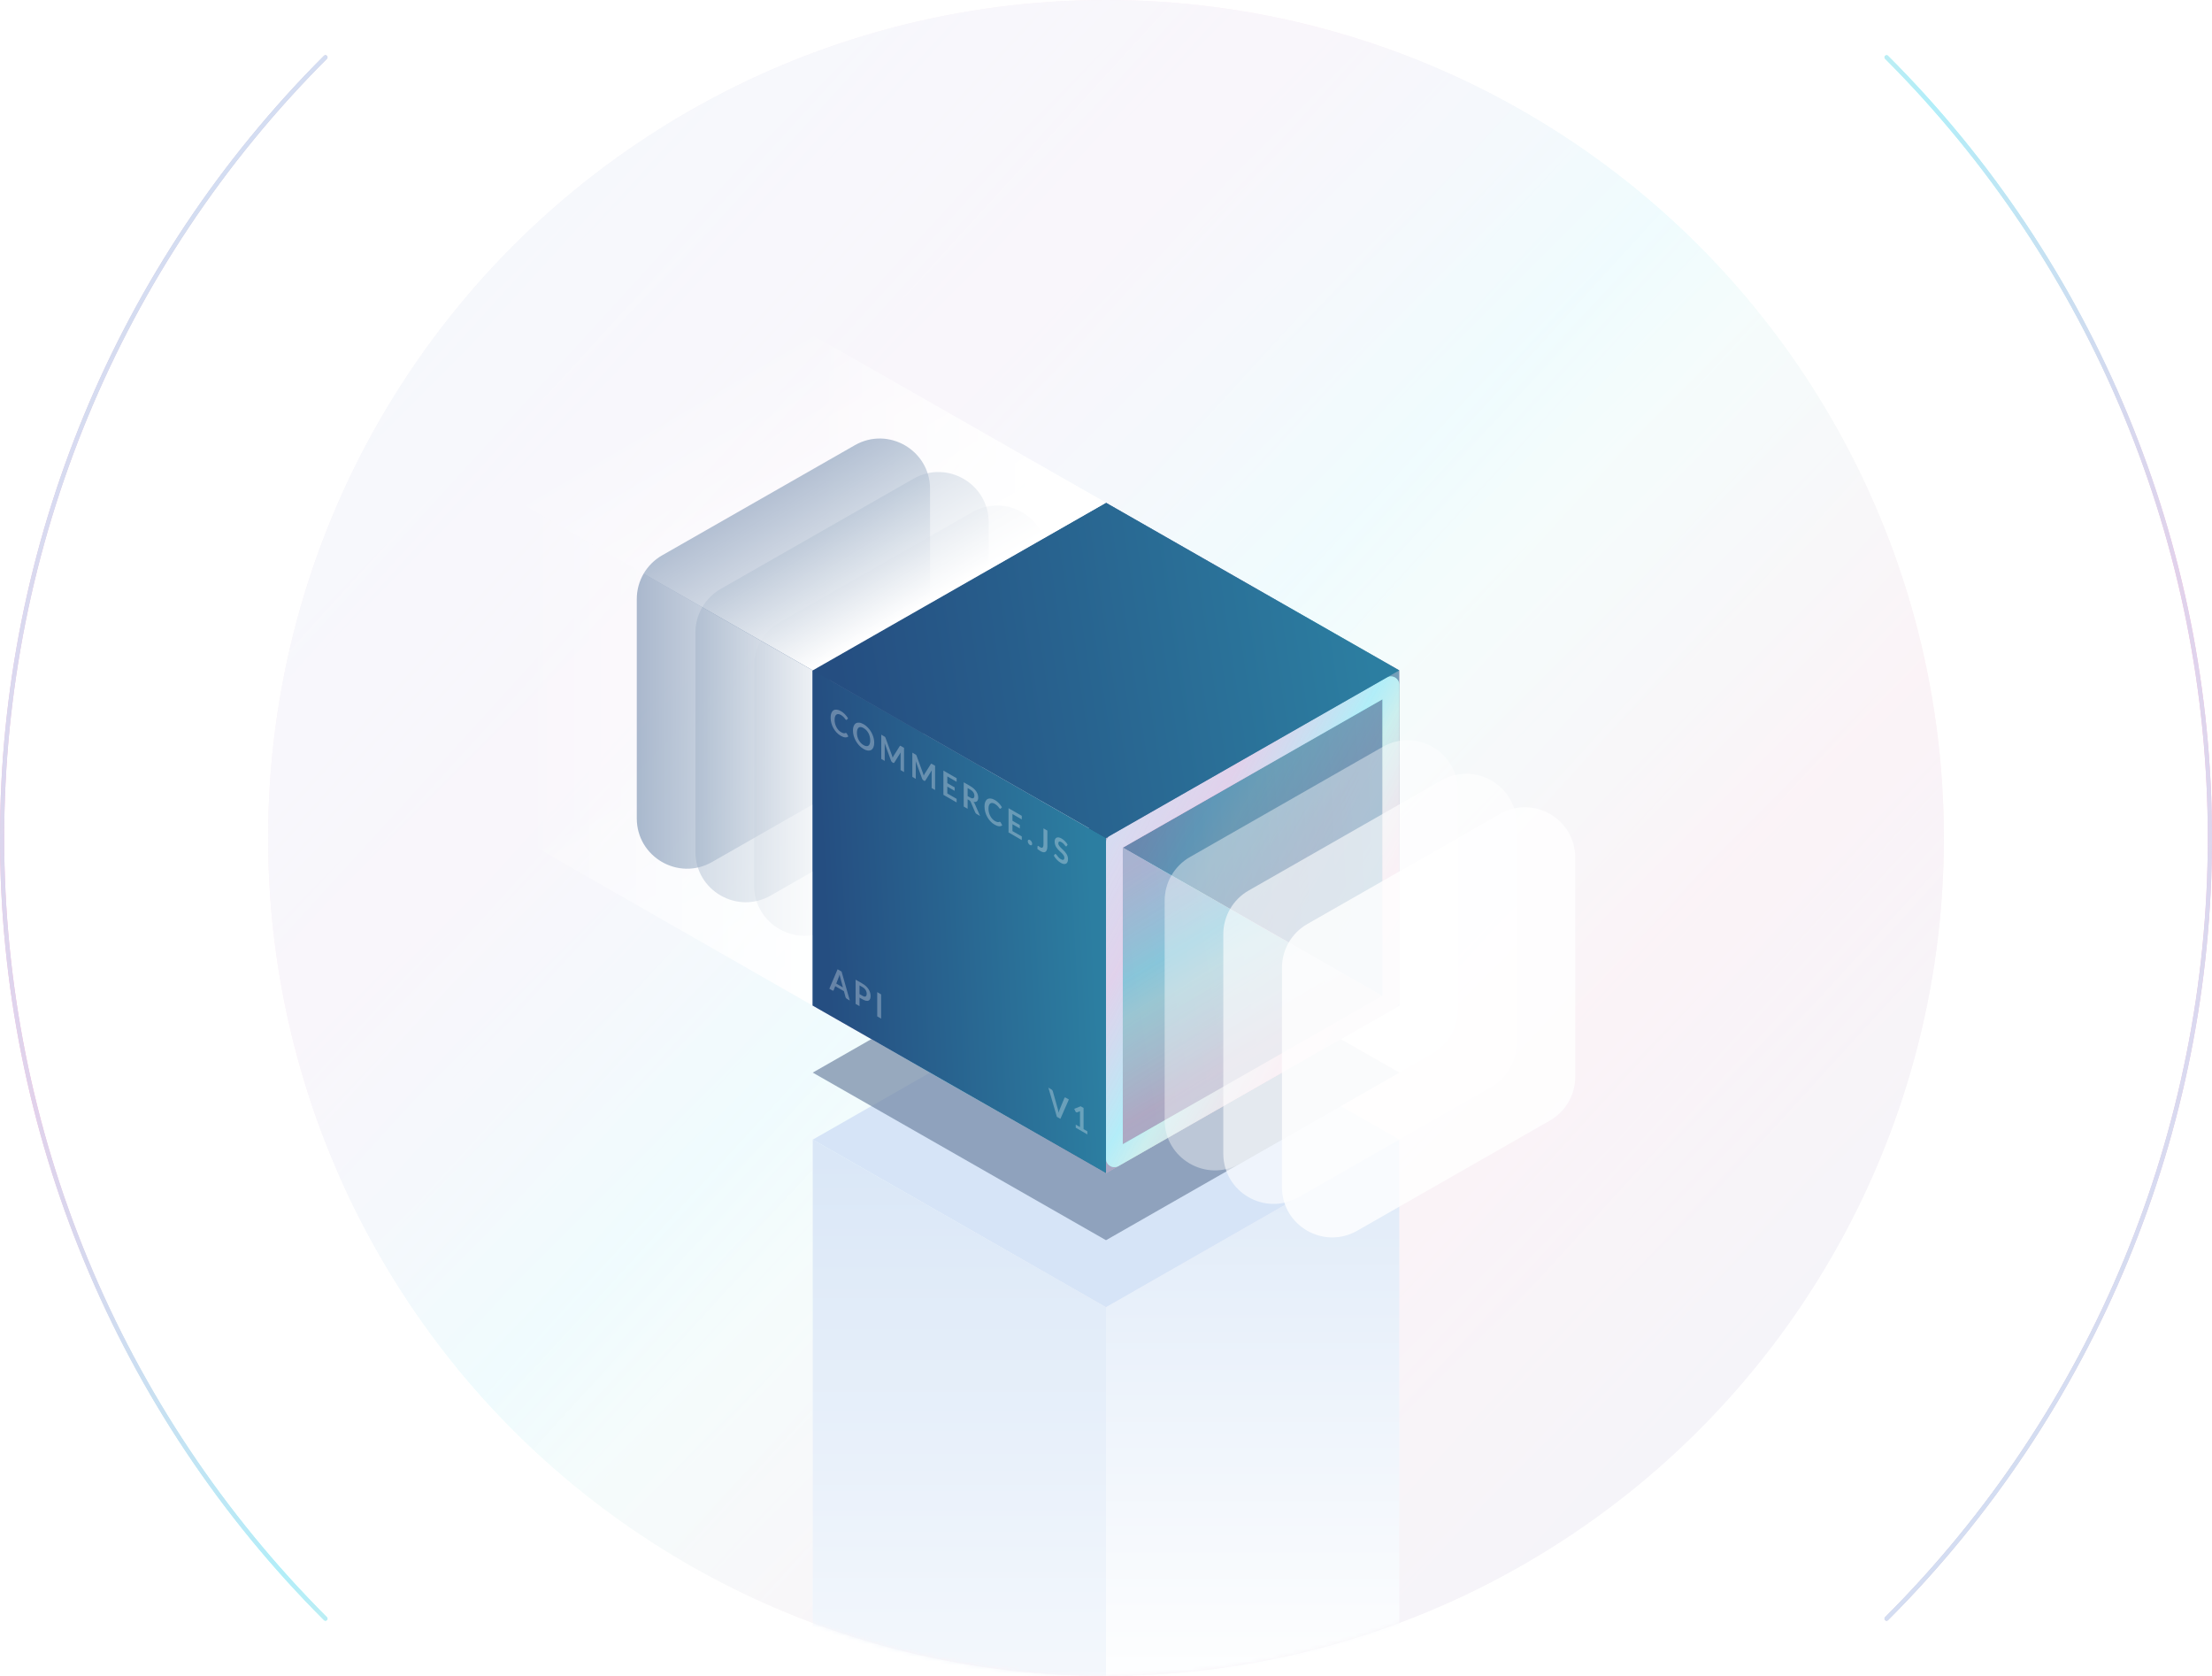 <svg width="528" height="400" viewBox="0 0 528 400" fill="none" xmlns="http://www.w3.org/2000/svg">
<circle cx="264" cy="200" r="66.167" stroke="url(#paint0_linear)"/>
<circle cx="264" cy="200" r="66.167" stroke="url(#paint1_linear)"/>
<g opacity="0.2">
<circle cx="264" cy="200" r="200" fill="url(#paint2_linear)"/>
<circle cx="264" cy="200" r="200" fill="url(#paint3_linear)"/>
</g>
<mask id="mask0" mask-type="alpha" maskUnits="userSpaceOnUse" x="64" y="0" width="400" height="400">
<circle cx="264" cy="200" r="200" fill="white"/>
</mask>
<g mask="url(#mask0)">
<path d="M334 406L264 446L264 312.001L334 272.001L334 406Z" fill="url(#paint4_linear)"/>
<path d="M264 459L194 419L194 272L264 312L264 459Z" fill="url(#paint5_linear)"/>
</g>
<path d="M264 232L194 272L264 312L334 272L264 232Z" fill="#D6E4F7"/>
<g filter="url(#filter0_f)">
<path d="M264 216L194 256L264 296L334 256L264 216Z" fill="#7187A5" fill-opacity="0.7"/>
</g>
<path opacity="0.5" d="M194 160L124 200L194 240L264 200L194 160Z" fill="url(#paint6_linear)"/>
<path d="M194 80L264 120V200L194 160L194 80Z" fill="url(#paint7_linear)"/>
<path d="M152 142.964C152 138.658 154.307 134.681 158.046 132.545L204.046 106.259C212.046 101.688 222 107.464 222 116.678V169.036C222 173.342 219.693 177.319 215.954 179.455L169.954 205.741C161.954 210.312 152 204.536 152 195.322L152 142.964Z" fill="#254E81" fill-opacity="0.6"/>
<path d="M166 150.964C166 146.658 168.307 142.681 172.046 140.545L218.046 114.259C226.046 109.688 236 115.464 236 124.678V177.036C236 181.342 233.693 185.319 229.954 187.455L183.954 213.741C175.954 218.312 166 212.536 166 203.322L166 150.964Z" fill="#254E81" fill-opacity="0.4"/>
<path d="M180 158.964C180 154.658 182.307 150.681 186.046 148.545L232.046 122.259C240.046 117.688 250 123.464 250 132.678V185.036C250 189.342 247.693 193.319 243.954 195.455L197.954 221.741C189.954 226.312 180 220.536 180 211.322L180 158.964Z" fill="#254E81" fill-opacity="0.2"/>
<path opacity="0.9" d="M124 120L194 160V240L124 200L124 120Z" fill="url(#paint8_linear)"/>
<path d="M264 200L194 240L264 280L334 240L264 200Z" fill="url(#paint9_linear)"/>
<path d="M264 200L194 240L264 280L334 240L264 200Z" fill="url(#paint10_linear)"/>
<path opacity="0.3" d="M264 200L194 240L264 280L334 240L264 200Z" fill="url(#paint11_linear)"/>
<path d="M264 120L334 160V240L264 200L264 120Z" fill="url(#paint12_linear)"/>
<path d="M264 120L334 160V240L264 200L264 120Z" fill="url(#paint13_linear)"/>
<path opacity="0.6" d="M264 120L334 160V240L264 200L264 120Z" fill="url(#paint14_linear)"/>
<path d="M196 236.554L196 161.161L262 123.446V198.839L196 236.554Z" stroke="#254E81" stroke-width="4"/>
<path d="M194 160L264 200V280L194 240L194 160Z" fill="url(#paint15_linear)"/>
<path d="M266 276.554L266 201.161L332 163.446V238.839L266 276.554Z" stroke="url(#paint16_linear)" stroke-width="4" stroke-linejoin="round"/>
<path d="M266 276.554L266 201.161L332 163.446V238.839L266 276.554Z" stroke="url(#paint17_linear)" stroke-width="4" stroke-linejoin="round"/>
<path d="M264 120L194 160L264 200L334 160L264 120Z" fill="url(#paint18_linear)"/>
<path d="M194 80L124 120L194 160L264 120L194 80Z" fill="url(#paint19_linear)"/>
<path opacity="0.3" d="M201.204 235.666L200.595 233.39C200.565 233.287 200.533 233.168 200.501 233.032C200.469 232.896 200.436 232.751 200.404 232.596C200.374 232.715 200.343 232.825 200.311 232.926C200.278 233.025 200.247 233.109 200.217 233.18L199.611 234.746L201.204 235.666ZM202.85 238.8L202.129 238.384C202.048 238.337 201.983 238.277 201.932 238.202C201.881 238.125 201.843 238.044 201.817 237.96L201.443 236.564L199.368 235.366L198.994 236.33C198.976 236.381 198.94 236.416 198.887 236.436C198.834 236.456 198.768 236.443 198.689 236.398L197.962 235.978L199.933 231.332L200.882 231.88L202.85 238.8ZM205.862 237.663C206.033 237.762 206.182 237.824 206.309 237.849C206.436 237.872 206.541 237.862 206.624 237.819C206.71 237.775 206.773 237.7 206.815 237.593C206.857 237.484 206.877 237.348 206.877 237.185C206.877 237.031 206.857 236.879 206.815 236.729C206.773 236.58 206.711 236.437 206.628 236.301C206.545 236.165 206.44 236.038 206.313 235.919C206.186 235.798 206.036 235.687 205.862 235.587L205.166 235.185L205.166 237.261L205.862 237.663ZM205.862 234.755C206.197 234.949 206.487 235.161 206.732 235.393C206.977 235.625 207.179 235.869 207.338 236.123C207.497 236.378 207.615 236.641 207.691 236.911C207.77 237.183 207.809 237.454 207.809 237.723C207.809 238.003 207.769 238.237 207.688 238.425C207.607 238.611 207.486 238.741 207.324 238.815C207.163 238.89 206.959 238.903 206.715 238.855C206.472 238.809 206.188 238.691 205.862 238.503L205.166 238.101L205.166 240.137L204.234 239.599L204.234 233.815L205.862 234.755ZM210.325 243.116L209.39 242.576L209.39 236.792L210.325 237.332L210.325 243.116Z" fill="white"/>
<path opacity="0.3" d="M201.998 174.944C202.048 174.973 202.093 175.022 202.133 175.09L202.5 175.762C202.297 175.935 202.046 176.013 201.748 175.996C201.453 175.98 201.097 175.852 200.681 175.612C200.309 175.397 199.975 175.131 199.677 174.812C199.381 174.495 199.128 174.145 198.918 173.762C198.708 173.379 198.546 172.974 198.433 172.546C198.322 172.119 198.267 171.691 198.267 171.262C198.267 170.827 198.327 170.465 198.447 170.174C198.567 169.881 198.736 169.666 198.953 169.53C199.172 169.395 199.433 169.343 199.736 169.374C200.038 169.402 200.373 169.522 200.74 169.734C201.105 169.945 201.428 170.201 201.71 170.502C201.994 170.805 202.235 171.125 202.434 171.464L202.122 171.784C202.104 171.805 202.08 171.819 202.05 171.826C202.022 171.834 201.983 171.823 201.932 171.794C201.897 171.774 201.861 171.743 201.824 171.7C201.787 171.655 201.747 171.603 201.703 171.546C201.659 171.486 201.608 171.419 201.551 171.346C201.493 171.273 201.426 171.198 201.35 171.122C201.274 171.043 201.185 170.964 201.083 170.884C200.984 170.803 200.868 170.724 200.737 170.648C200.513 170.519 200.307 170.447 200.12 170.432C199.935 170.416 199.776 170.457 199.642 170.556C199.508 170.652 199.404 170.805 199.33 171.016C199.256 171.224 199.219 171.489 199.219 171.812C199.219 172.137 199.259 172.449 199.337 172.748C199.418 173.048 199.527 173.324 199.663 173.576C199.799 173.828 199.96 174.054 200.144 174.254C200.329 174.451 200.528 174.611 200.74 174.734C200.867 174.807 200.981 174.865 201.083 174.908C201.187 174.952 201.282 174.981 201.367 174.996C201.455 175.012 201.537 175.015 201.613 175.006C201.692 174.995 201.769 174.972 201.845 174.936C201.868 174.925 201.892 174.921 201.918 174.922C201.943 174.921 201.97 174.928 201.998 174.944ZM208.673 177.27C208.673 177.694 208.612 178.052 208.489 178.344C208.369 178.635 208.198 178.848 207.977 178.984C207.755 179.12 207.488 179.173 207.176 179.142C206.865 179.109 206.518 178.982 206.137 178.762C205.758 178.543 205.413 178.271 205.101 177.944C204.79 177.615 204.522 177.253 204.298 176.86C204.076 176.468 203.904 176.057 203.782 175.626C203.659 175.193 203.598 174.764 203.598 174.34C203.598 173.916 203.659 173.559 203.782 173.27C203.904 172.978 204.076 172.764 204.298 172.628C204.522 172.493 204.79 172.443 205.101 172.476C205.413 172.507 205.758 172.631 206.137 172.85C206.391 172.997 206.63 173.169 206.854 173.368C207.078 173.564 207.284 173.779 207.471 174.012C207.658 174.243 207.825 174.49 207.973 174.754C208.123 175.017 208.25 175.287 208.354 175.566C208.458 175.845 208.537 176.127 208.59 176.414C208.645 176.702 208.673 176.987 208.673 177.27ZM207.72 176.72C207.72 176.403 207.683 176.097 207.609 175.804C207.536 175.508 207.43 175.233 207.294 174.978C207.158 174.723 206.992 174.493 206.795 174.286C206.601 174.081 206.382 173.907 206.137 173.766C205.892 173.625 205.672 173.544 205.476 173.524C205.282 173.505 205.115 173.544 204.977 173.64C204.841 173.737 204.735 173.891 204.662 174.102C204.588 174.31 204.551 174.573 204.551 174.89C204.551 175.207 204.588 175.514 204.662 175.81C204.735 176.103 204.84 176.377 204.977 176.632C205.115 176.885 205.282 177.115 205.476 177.32C205.672 177.527 205.892 177.701 206.137 177.842C206.382 177.983 206.601 178.063 206.795 178.082C206.992 178.102 207.158 178.065 207.294 177.97C207.43 177.873 207.536 177.72 207.609 177.512C207.683 177.301 207.72 177.037 207.72 176.72ZM215.789 178.486L215.789 184.271L214.968 183.797L214.968 180.061C214.968 179.911 214.975 179.754 214.989 179.588L213.475 181.999C213.403 182.115 213.294 182.13 213.146 182.044L213.014 181.969C212.866 181.883 212.757 181.741 212.685 181.543L211.154 177.362C211.161 177.454 211.167 177.544 211.171 177.632C211.176 177.72 211.178 177.8 211.178 177.873L211.178 181.609L210.357 181.135L210.357 175.35L211.061 175.756C211.102 175.78 211.138 175.802 211.168 175.822C211.198 175.842 211.224 175.864 211.248 175.888C211.273 175.914 211.295 175.944 211.313 175.978C211.334 176.014 211.354 176.058 211.372 176.108L212.872 180.186C212.912 180.294 212.947 180.403 212.98 180.512C213.014 180.623 213.048 180.736 213.08 180.85C213.112 180.77 213.146 180.695 213.181 180.625C213.215 180.551 213.252 180.483 213.291 180.42L214.771 178.07C214.789 178.041 214.809 178.02 214.829 178.008C214.85 177.996 214.872 177.992 214.895 177.994C214.921 177.998 214.948 178.008 214.978 178.023C215.008 178.037 215.044 178.056 215.086 178.08L215.789 178.486ZM223.204 182.768L223.204 188.552L222.383 188.078L222.383 184.342C222.383 184.192 222.39 184.035 222.404 183.87L220.89 186.28C220.819 186.396 220.709 186.411 220.561 186.326L220.43 186.25C220.282 186.164 220.172 186.022 220.101 185.824L218.569 181.644C218.576 181.736 218.582 181.826 218.587 181.914C218.591 182.002 218.594 182.082 218.594 182.154L218.594 185.89L217.773 185.416L217.773 179.632L218.476 180.038C218.517 180.062 218.553 180.084 218.583 180.104C218.613 180.124 218.64 180.146 218.663 180.17C218.688 180.195 218.71 180.225 218.729 180.26C218.75 180.296 218.769 180.339 218.788 180.39L220.288 184.468C220.327 184.576 220.363 184.684 220.395 184.794C220.43 184.904 220.463 185.017 220.495 185.132C220.528 185.052 220.561 184.976 220.596 184.906C220.631 184.832 220.667 184.764 220.707 184.702L222.186 182.352C222.204 182.322 222.224 182.302 222.245 182.29C222.266 182.278 222.288 182.273 222.311 182.276C222.336 182.28 222.364 182.289 222.394 182.304C222.424 182.318 222.46 182.338 222.501 182.362L223.204 182.768ZM226.123 185.309L226.123 186.913L227.876 187.925L227.876 188.753L226.123 187.741L226.123 189.377L228.347 190.661L228.347 191.521L225.188 189.697L225.188 183.913L228.347 185.737L228.347 186.593L226.123 185.309ZM231.553 190.34C231.728 190.441 231.881 190.504 232.01 190.528C232.142 190.553 232.249 190.546 232.332 190.506C232.418 190.464 232.481 190.394 232.523 190.296C232.564 190.197 232.585 190.074 232.585 189.928C232.585 189.634 232.501 189.36 232.332 189.106C232.166 188.852 231.911 188.626 231.567 188.428L230.971 188.084L230.971 190.004L231.553 190.34ZM233.95 194.756L233.108 194.27C232.949 194.178 232.833 194.039 232.762 193.854L231.709 191.394C231.67 191.302 231.626 191.227 231.577 191.17C231.531 191.114 231.462 191.059 231.369 191.006L230.971 190.776L230.971 193.036L230.039 192.498L230.039 186.714L231.567 187.596C231.906 187.792 232.197 188.001 232.44 188.224C232.685 188.445 232.884 188.674 233.039 188.91C233.196 189.147 233.312 189.39 233.385 189.638C233.459 189.883 233.496 190.128 233.496 190.374C233.496 190.568 233.471 190.738 233.42 190.882C233.372 191.027 233.3 191.143 233.205 191.23C233.113 191.318 232.997 191.375 232.859 191.402C232.723 191.43 232.567 191.424 232.391 191.384C232.451 191.458 232.507 191.538 232.557 191.624C232.608 191.706 232.654 191.797 232.696 191.896L233.95 194.756ZM238.729 196.151C238.78 196.18 238.825 196.229 238.864 196.297L239.232 196.969C239.028 197.142 238.778 197.22 238.48 197.203C238.184 197.187 237.829 197.059 237.413 196.819C237.041 196.604 236.706 196.338 236.408 196.019C236.113 195.702 235.86 195.352 235.65 194.969C235.439 194.586 235.278 194.181 235.165 193.753C235.054 193.326 234.998 192.898 234.998 192.469C234.998 192.034 235.058 191.672 235.179 191.381C235.299 191.088 235.467 190.873 235.684 190.737C235.904 190.602 236.165 190.55 236.467 190.581C236.77 190.609 237.105 190.729 237.472 190.941C237.837 191.152 238.16 191.408 238.442 191.709C238.726 192.012 238.967 192.332 239.166 192.671L238.854 192.991C238.835 193.012 238.811 193.026 238.781 193.033C238.753 193.041 238.714 193.03 238.663 193.001C238.629 192.981 238.593 192.95 238.556 192.907C238.519 192.862 238.479 192.81 238.435 192.753C238.391 192.693 238.34 192.626 238.282 192.553C238.225 192.48 238.158 192.405 238.081 192.329C238.005 192.25 237.916 192.171 237.815 192.091C237.715 192.01 237.6 191.931 237.468 191.855C237.244 191.726 237.039 191.654 236.852 191.639C236.667 191.623 236.508 191.664 236.374 191.763C236.24 191.859 236.136 192.012 236.062 192.223C235.988 192.431 235.951 192.696 235.951 193.019C235.951 193.344 235.99 193.656 236.069 193.955C236.15 194.255 236.258 194.531 236.394 194.783C236.531 195.035 236.691 195.261 236.876 195.461C237.061 195.658 237.259 195.818 237.472 195.941C237.599 196.014 237.713 196.072 237.815 196.115C237.919 196.159 238.013 196.188 238.099 196.203C238.187 196.219 238.269 196.222 238.345 196.213C238.423 196.202 238.501 196.179 238.577 196.143C238.6 196.132 238.624 196.128 238.65 196.129C238.675 196.128 238.702 196.135 238.729 196.151ZM241.671 194.286L241.671 195.89L243.424 196.902L243.424 197.73L241.671 196.718L241.671 198.354L243.895 199.638L243.895 200.498L240.736 198.674L240.736 192.89L243.895 194.714L243.895 195.57L241.671 194.286ZM245.327 200.78C245.327 200.698 245.34 200.626 245.365 200.566C245.393 200.508 245.43 200.465 245.476 200.438C245.522 200.412 245.578 200.401 245.642 200.406C245.707 200.412 245.776 200.436 245.85 200.478C245.924 200.521 245.992 200.576 246.055 200.644C246.119 200.714 246.175 200.788 246.221 200.868C246.269 200.95 246.307 201.036 246.335 201.126C246.363 201.217 246.377 201.304 246.377 201.386C246.377 201.472 246.363 201.544 246.335 201.602C246.307 201.658 246.269 201.699 246.221 201.724C246.175 201.751 246.119 201.76 246.055 201.752C245.992 201.748 245.924 201.725 245.85 201.682C245.776 201.64 245.707 201.584 245.642 201.514C245.578 201.448 245.522 201.374 245.476 201.294C245.43 201.214 245.393 201.13 245.365 201.042C245.34 200.953 245.327 200.866 245.327 200.78ZM250.006 201.97C250.006 202.295 249.971 202.568 249.902 202.79C249.833 203.011 249.729 203.174 249.59 203.278C249.454 203.383 249.283 203.426 249.077 203.406C248.872 203.386 248.633 203.297 248.36 203.14C248.236 203.068 248.113 202.988 247.993 202.9C247.873 202.814 247.747 202.715 247.616 202.602C247.622 202.499 247.631 202.397 247.64 202.296C247.649 202.194 247.657 202.092 247.664 201.99C247.671 201.935 247.691 201.9 247.723 201.884C247.758 201.866 247.806 201.876 247.868 201.912C247.908 201.934 247.959 201.973 248.021 202.028C248.086 202.084 248.166 202.14 248.263 202.196C248.395 202.272 248.512 202.318 248.613 202.334C248.715 202.347 248.799 202.325 248.866 202.268C248.935 202.212 248.987 202.118 249.022 201.986C249.057 201.851 249.074 201.674 249.074 201.456L249.074 197.704L250.006 198.242L250.006 201.97ZM254.607 201.95C254.58 201.99 254.55 202.014 254.517 202.022C254.487 202.029 254.449 202.019 254.403 201.992C254.355 201.964 254.301 201.914 254.244 201.84C254.188 201.766 254.121 201.68 254.043 201.584C253.964 201.488 253.872 201.39 253.766 201.288C253.662 201.186 253.538 201.093 253.395 201.01C253.266 200.936 253.153 200.889 253.056 200.87C252.959 200.849 252.877 200.851 252.81 200.876C252.745 200.903 252.696 200.952 252.664 201.024C252.632 201.094 252.616 201.182 252.616 201.288C252.616 201.424 252.648 201.556 252.713 201.684C252.78 201.814 252.867 201.942 252.976 202.068C253.084 202.195 253.208 202.324 253.346 202.454C253.485 202.585 253.627 202.722 253.773 202.864C253.918 203.004 254.06 203.153 254.199 203.31C254.337 203.465 254.461 203.632 254.569 203.812C254.678 203.99 254.764 204.181 254.829 204.386C254.896 204.593 254.93 204.816 254.93 205.056C254.93 205.318 254.89 205.54 254.812 205.724C254.736 205.907 254.622 206.04 254.472 206.124C254.325 206.207 254.143 206.236 253.928 206.21C253.714 206.182 253.468 206.088 253.191 205.928C253.031 205.836 252.874 205.727 252.719 205.6C252.565 205.476 252.416 205.34 252.273 205.19C252.132 205.042 251.999 204.886 251.874 204.72C251.75 204.555 251.639 204.387 251.542 204.216L251.815 203.858C251.838 203.834 251.868 203.821 251.905 203.818C251.942 203.813 251.982 203.822 252.023 203.846C252.081 203.88 252.143 203.944 252.21 204.038C252.277 204.13 252.357 204.236 252.449 204.356C252.542 204.476 252.649 204.6 252.771 204.726C252.896 204.852 253.045 204.964 253.218 205.064C253.484 205.218 253.689 205.264 253.835 205.204C253.98 205.142 254.053 204.974 254.053 204.702C254.053 204.55 254.02 204.407 253.953 204.272C253.888 204.139 253.801 204.009 253.693 203.882C253.584 203.753 253.461 203.626 253.322 203.5C253.184 203.375 253.043 203.244 252.9 203.108C252.756 202.972 252.616 202.827 252.477 202.672C252.338 202.518 252.215 202.349 252.106 202.166C251.998 201.984 251.91 201.784 251.843 201.566C251.778 201.348 251.746 201.106 251.746 200.842C251.746 200.632 251.782 200.447 251.853 200.288C251.927 200.131 252.034 200.015 252.172 199.94C252.311 199.866 252.482 199.84 252.685 199.864C252.888 199.888 253.121 199.976 253.385 200.128C253.68 200.299 253.953 200.51 254.202 200.76C254.452 201.011 254.664 201.283 254.84 201.576L254.607 201.95Z" fill="white"/>
<path opacity="0.3" d="M255.135 262.418L253.112 267.034L252.27 266.548L250.247 259.596L250.995 260.028C251.076 260.075 251.142 260.136 251.193 260.21C251.244 260.285 251.282 260.366 251.307 260.452L252.488 264.662C252.528 264.8 252.565 264.948 252.599 265.106C252.636 265.264 252.671 265.426 252.703 265.594C252.731 265.461 252.761 265.336 252.793 265.218C252.826 265.098 252.861 264.992 252.901 264.9L254.075 262.05C254.093 262 254.129 261.964 254.182 261.944C254.238 261.926 254.305 261.939 254.383 261.984L255.135 262.418ZM259.547 270.01L259.547 270.75L256.776 269.15L256.776 268.41L257.791 268.996L257.791 265.624C257.791 265.49 257.794 265.355 257.801 265.218L257.081 265.498C257.039 265.511 256.998 265.511 256.956 265.498C256.917 265.483 256.879 265.461 256.842 265.432C256.807 265.404 256.776 265.372 256.748 265.338C256.72 265.3 256.7 265.266 256.686 265.234L256.416 264.65L257.943 264.032L258.646 264.438L258.646 269.49L259.547 270.01Z" fill="white"/>
<path d="M278 214.964C278 210.658 280.307 206.681 284.046 204.545L330.046 178.259C338.046 173.688 348 179.464 348 188.678V241.036C348 245.342 345.693 249.319 341.954 251.455L295.954 277.741C287.954 282.312 278 276.536 278 267.322L278 214.964Z" fill="white" fill-opacity="0.4"/>
<path d="M292 222.964C292 218.658 294.307 214.681 298.046 212.545L344.046 186.259C352.046 181.688 362 187.464 362 196.678V249.036C362 253.342 359.693 257.319 355.954 259.455L309.954 285.741C301.954 290.312 292 284.536 292 275.322L292 222.964Z" fill="white" fill-opacity="0.6"/>
<path d="M306 230.964C306 226.658 308.307 222.681 312.046 220.545L358.046 194.259C366.046 189.688 376 195.464 376 204.678V257.036C376 261.342 373.693 265.319 369.954 267.455L323.954 293.741C315.954 298.312 306 292.536 306 283.322L306 230.964Z" fill="white" fill-opacity="0.8"/>
<path d="M77.677 386.323C28.262 336.907 0.5 269.885 0.5 200C0.5 130.116 28.262 63.093 77.677 13.677" stroke="url(#paint20_linear)" stroke-linecap="round"/>
<path d="M77.677 386.323C28.262 336.907 0.5 269.885 0.5 200C0.5 130.116 28.262 63.093 77.677 13.677" stroke="url(#paint21_linear)" stroke-linecap="round"/>
<path d="M450.323 13.677C499.738 63.093 527.5 130.115 527.5 200C527.5 269.884 499.738 336.907 450.323 386.323" stroke="url(#paint22_linear)" stroke-linecap="round"/>
<path d="M450.323 13.677C499.738 63.093 527.5 130.115 527.5 200C527.5 269.884 499.738 336.907 450.323 386.323" stroke="url(#paint23_linear)" stroke-linecap="round"/>
<defs>
<filter id="filter0_f" x="174" y="196" width="180" height="120" filterUnits="userSpaceOnUse" color-interpolation-filters="sRGB">
<feFlood flood-opacity="0" result="BackgroundImageFix"/>
<feBlend mode="normal" in="SourceGraphic" in2="BackgroundImageFix" result="shape"/>
<feGaussianBlur stdDeviation="10" result="effect1_foregroundBlur"/>
</filter>
<linearGradient id="paint0_linear" x1="197.333" y1="133.333" x2="330.667" y2="266.667" gradientUnits="userSpaceOnUse">
<stop offset="0.104" stop-color="#ACC9DA"/>
<stop offset="0.203" stop-color="#E7AED2"/>
<stop offset="0.318" stop-color="#FF9ECA"/>
<stop offset="0.479" stop-color="#6EFFFB"/>
<stop offset="0.536" stop-color="#BCFFDF"/>
<stop offset="0.693" stop-color="#FF9FB4"/>
<stop offset="0.919" stop-color="#ACB8DA"/>
</linearGradient>
<linearGradient id="paint1_linear" x1="216.083" y1="151.25" x2="315.667" y2="242.083" gradientUnits="userSpaceOnUse">
<stop stop-color="#D6E4F7" stop-opacity="0.83"/>
<stop offset="1" stop-color="#D6E4F7" stop-opacity="0.46"/>
</linearGradient>
<linearGradient id="paint2_linear" x1="64" y1="0" x2="464" y2="400" gradientUnits="userSpaceOnUse">
<stop offset="0.104" stop-color="#ACC9DA"/>
<stop offset="0.203" stop-color="#E7AED2"/>
<stop offset="0.318" stop-color="#FF9ECA"/>
<stop offset="0.479" stop-color="#6EFFFB"/>
<stop offset="0.536" stop-color="#BCFFDF"/>
<stop offset="0.693" stop-color="#FF9FB4"/>
<stop offset="0.919" stop-color="#ACB8DA"/>
</linearGradient>
<linearGradient id="paint3_linear" x1="120.25" y1="53.75" x2="419" y2="326.25" gradientUnits="userSpaceOnUse">
<stop stop-color="#D6E4F7" stop-opacity="0.83"/>
<stop offset="1" stop-color="#D6E4F7" stop-opacity="0.46"/>
</linearGradient>
<linearGradient id="paint4_linear" x1="299" y1="405" x2="299" y2="255" gradientUnits="userSpaceOnUse">
<stop stop-color="white"/>
<stop offset="1" stop-color="#DAE7F7"/>
</linearGradient>
<linearGradient id="paint5_linear" x1="229" y1="454.5" x2="229" y2="276.5" gradientUnits="userSpaceOnUse">
<stop stop-color="white"/>
<stop offset="1" stop-color="#DAE7F7"/>
</linearGradient>
<linearGradient id="paint6_linear" x1="157" y1="177" x2="194" y2="240" gradientUnits="userSpaceOnUse">
<stop stop-color="white" stop-opacity="0"/>
<stop offset="1" stop-color="white"/>
</linearGradient>
<linearGradient id="paint7_linear" x1="194" y1="80" x2="264" y2="80" gradientUnits="userSpaceOnUse">
<stop stop-color="white" stop-opacity="0"/>
<stop offset="1" stop-color="white"/>
</linearGradient>
<linearGradient id="paint8_linear" x1="124" y1="120" x2="194" y2="120" gradientUnits="userSpaceOnUse">
<stop stop-color="white" stop-opacity="0"/>
<stop offset="1" stop-color="white"/>
</linearGradient>
<linearGradient id="paint9_linear" x1="194" y1="200" x2="262.923" y2="320.615" gradientUnits="userSpaceOnUse">
<stop offset="0.104" stop-color="#ACC9DA"/>
<stop offset="0.203" stop-color="#E7AED2"/>
<stop offset="0.318" stop-color="#FF9ECA"/>
<stop offset="0.479" stop-color="#6EFFFB"/>
<stop offset="0.536" stop-color="#BCFFDF"/>
<stop offset="0.693" stop-color="#FF9FB4"/>
<stop offset="0.919" stop-color="#ACB8DA"/>
</linearGradient>
<linearGradient id="paint10_linear" x1="213.687" y1="210.75" x2="267.678" y2="296.932" gradientUnits="userSpaceOnUse">
<stop stop-color="#D6E4F7" stop-opacity="0.83"/>
<stop offset="1" stop-color="#D6E4F7" stop-opacity="0.46"/>
</linearGradient>
<linearGradient id="paint11_linear" x1="194" y1="200" x2="319.03" y2="181.079" gradientUnits="userSpaceOnUse">
<stop stop-color="#254E81"/>
<stop offset="1" stop-color="#2C7EA1"/>
</linearGradient>
<linearGradient id="paint12_linear" x1="264" y1="120" x2="368.456" y2="180.933" gradientUnits="userSpaceOnUse">
<stop offset="0.104" stop-color="#ACC9DA"/>
<stop offset="0.203" stop-color="#E7AED2"/>
<stop offset="0.318" stop-color="#FF9ECA"/>
<stop offset="0.479" stop-color="#6EFFFB"/>
<stop offset="0.536" stop-color="#BCFFDF"/>
<stop offset="0.693" stop-color="#FF9FB4"/>
<stop offset="0.919" stop-color="#ACB8DA"/>
</linearGradient>
<linearGradient id="paint13_linear" x1="273.844" y1="136.125" x2="348.49" y2="175.842" gradientUnits="userSpaceOnUse">
<stop stop-color="#D6E4F7" stop-opacity="0.83"/>
<stop offset="1" stop-color="#D6E4F7" stop-opacity="0.46"/>
</linearGradient>
<linearGradient id="paint14_linear" x1="264" y1="120" x2="327.784" y2="116.782" gradientUnits="userSpaceOnUse">
<stop stop-color="#254E81"/>
<stop offset="1" stop-color="#2C7EA1"/>
</linearGradient>
<linearGradient id="paint15_linear" x1="194" y1="160" x2="257.784" y2="156.782" gradientUnits="userSpaceOnUse">
<stop stop-color="#254E81"/>
<stop offset="1" stop-color="#2C7EA1"/>
</linearGradient>
<linearGradient id="paint16_linear" x1="264" y1="160" x2="368.456" y2="220.933" gradientUnits="userSpaceOnUse">
<stop offset="0.104" stop-color="#ACC9DA"/>
<stop offset="0.203" stop-color="#E7AED2"/>
<stop offset="0.318" stop-color="#FF9ECA"/>
<stop offset="0.479" stop-color="#6EFFFB"/>
<stop offset="0.536" stop-color="#BCFFDF"/>
<stop offset="0.693" stop-color="#FF9FB4"/>
<stop offset="0.919" stop-color="#ACB8DA"/>
</linearGradient>
<linearGradient id="paint17_linear" x1="273.844" y1="176.125" x2="348.49" y2="215.842" gradientUnits="userSpaceOnUse">
<stop stop-color="#D6E4F7" stop-opacity="0.83"/>
<stop offset="1" stop-color="#D6E4F7" stop-opacity="0.46"/>
</linearGradient>
<linearGradient id="paint18_linear" x1="194" y1="120" x2="319.03" y2="101.079" gradientUnits="userSpaceOnUse">
<stop stop-color="#254E81"/>
<stop offset="1" stop-color="#2C7EA1"/>
</linearGradient>
<linearGradient id="paint19_linear" x1="157" y1="97" x2="194" y2="160" gradientUnits="userSpaceOnUse">
<stop stop-color="white" stop-opacity="0"/>
<stop offset="1" stop-color="white"/>
</linearGradient>
<linearGradient id="paint20_linear" x1="0" y1="-64" x2="528" y2="464" gradientUnits="userSpaceOnUse">
<stop offset="0.104" stop-color="#ACC9DA"/>
<stop offset="0.203" stop-color="#E7AED2"/>
<stop offset="0.318" stop-color="#FF9ECA"/>
<stop offset="0.479" stop-color="#6EFFFB"/>
<stop offset="0.536" stop-color="#BCFFDF"/>
<stop offset="0.693" stop-color="#FF9FB4"/>
<stop offset="0.919" stop-color="#ACB8DA"/>
</linearGradient>
<linearGradient id="paint21_linear" x1="74.25" y1="6.95" x2="468.6" y2="366.65" gradientUnits="userSpaceOnUse">
<stop stop-color="#D6E4F7" stop-opacity="0.83"/>
<stop offset="1" stop-color="#D6E4F7" stop-opacity="0.46"/>
</linearGradient>
<linearGradient id="paint22_linear" x1="528" y1="464" x2="-4.61592e-05" y2="-64" gradientUnits="userSpaceOnUse">
<stop offset="0.104" stop-color="#ACC9DA"/>
<stop offset="0.203" stop-color="#E7AED2"/>
<stop offset="0.318" stop-color="#FF9ECA"/>
<stop offset="0.479" stop-color="#6EFFFB"/>
<stop offset="0.536" stop-color="#BCFFDF"/>
<stop offset="0.693" stop-color="#FF9FB4"/>
<stop offset="0.919" stop-color="#ACB8DA"/>
</linearGradient>
<linearGradient id="paint23_linear" x1="453.75" y1="393.05" x2="59.4" y2="33.35" gradientUnits="userSpaceOnUse">
<stop stop-color="#D6E4F7" stop-opacity="0.83"/>
<stop offset="1" stop-color="#D6E4F7" stop-opacity="0.46"/>
</linearGradient>
</defs>
</svg>
